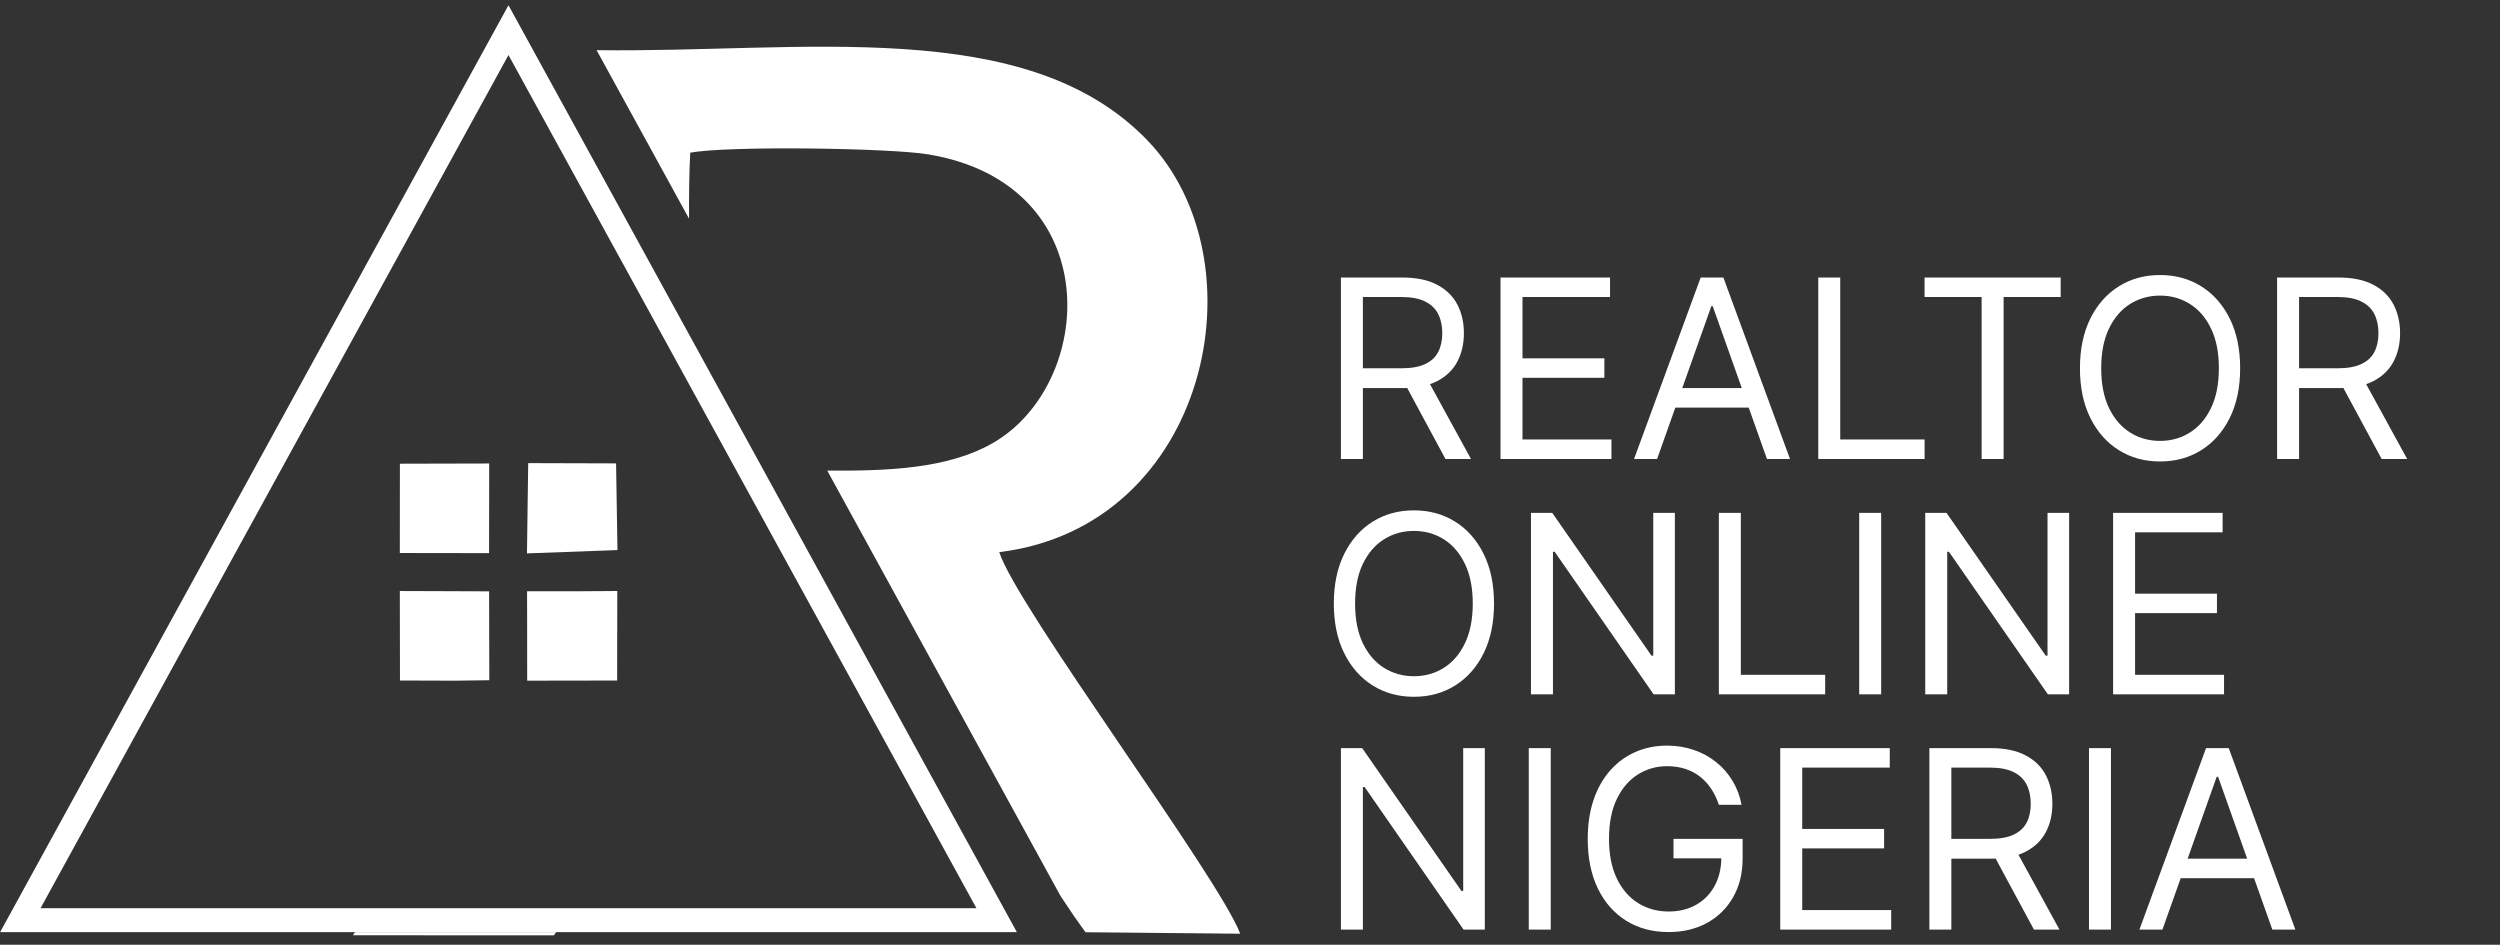 <svg width="172" height="65" viewBox="0 0 172 65" fill="none" xmlns="http://www.w3.org/2000/svg">
<rect x="0" y="0" width="172" height="65" fill="#333333" stroke="none"/>
<g clip-path="url(#clip0_330_1316)">
<path d="M92.255 31.578V19.093H96.474C97.449 19.093 98.25 19.26 98.875 19.593C99.501 19.922 99.965 20.375 100.265 20.953C100.566 21.53 100.716 22.186 100.716 22.922C100.716 23.657 100.566 24.309 100.265 24.878C99.965 25.447 99.503 25.895 98.882 26.22C98.26 26.541 97.465 26.701 96.498 26.701H93.084V25.336H96.449C97.116 25.336 97.652 25.238 98.059 25.043C98.469 24.848 98.766 24.572 98.949 24.214C99.136 23.852 99.229 23.422 99.229 22.922C99.229 22.422 99.136 21.985 98.949 21.611C98.762 21.237 98.463 20.948 98.052 20.745C97.642 20.538 97.099 20.434 96.425 20.434H93.767V31.578H92.255ZM98.132 25.97L101.204 31.578H99.448L96.425 25.97H98.132ZM103.236 31.578V19.093H110.771V20.434H104.748V24.653H110.38V25.994H104.748V30.237H110.868V31.578H103.236ZM114.008 31.578H112.423L117.007 19.093H118.568L123.152 31.578H121.567L117.836 21.068H117.739L114.008 31.578ZM114.593 26.701H120.982V28.042H114.593V26.701ZM125.097 31.578V19.093H126.608V30.237H132.412V31.578H125.097ZM132.41 20.434V19.093H141.774V20.434H137.848V31.578H136.336V20.434H132.41ZM154.122 25.336C154.122 26.652 153.884 27.79 153.409 28.75C152.933 29.709 152.281 30.448 151.452 30.968C150.623 31.489 149.676 31.749 148.611 31.749C147.546 31.749 146.599 31.489 145.77 30.968C144.941 30.448 144.289 29.709 143.813 28.75C143.338 27.79 143.1 26.652 143.1 25.336C143.1 24.019 143.338 22.881 143.813 21.922C144.289 20.963 144.941 20.223 145.77 19.703C146.599 19.183 147.546 18.922 148.611 18.922C149.676 18.922 150.623 19.183 151.452 19.703C152.281 20.223 152.933 20.963 153.409 21.922C153.884 22.881 154.122 24.019 154.122 25.336ZM152.659 25.336C152.659 24.255 152.478 23.342 152.116 22.599C151.759 21.855 151.273 21.292 150.659 20.91C150.05 20.528 149.367 20.337 148.611 20.337C147.855 20.337 147.17 20.528 146.557 20.91C145.947 21.292 145.461 21.855 145.1 22.599C144.742 23.342 144.563 24.255 144.563 25.336C144.563 26.417 144.742 27.329 145.1 28.073C145.461 28.817 145.947 29.379 146.557 29.762C147.17 30.143 147.855 30.334 148.611 30.334C149.367 30.334 150.05 30.143 150.659 29.762C151.273 29.379 151.759 28.817 152.116 28.073C152.478 27.329 152.659 26.417 152.659 25.336ZM156.664 31.578V19.093H160.883C161.858 19.093 162.659 19.26 163.284 19.593C163.91 19.922 164.374 20.375 164.674 20.953C164.975 21.53 165.126 22.186 165.126 22.922C165.126 23.657 164.975 24.309 164.674 24.878C164.374 25.447 163.912 25.895 163.291 26.22C162.669 26.541 161.874 26.701 160.907 26.701H157.493V25.336H160.858C161.525 25.336 162.061 25.238 162.468 25.043C162.878 24.848 163.175 24.572 163.358 24.214C163.545 23.852 163.638 23.422 163.638 22.922C163.638 22.422 163.545 21.985 163.358 21.611C163.171 21.237 162.872 20.948 162.461 20.745C162.051 20.538 161.508 20.434 160.834 20.434H158.176V31.578H156.664ZM162.541 25.97L165.613 31.578H163.858L160.834 25.97H162.541Z" fill="white"/>
<path d="M102.789 41.526C102.789 42.843 102.551 43.981 102.076 44.94C101.6 45.899 100.948 46.639 100.119 47.159C99.29 47.679 98.343 47.939 97.278 47.939C96.213 47.939 95.266 47.679 94.437 47.159C93.608 46.639 92.956 45.899 92.481 44.94C92.005 43.981 91.767 42.843 91.767 41.526C91.767 40.209 92.005 39.071 92.481 38.112C92.956 37.153 93.608 36.413 94.437 35.893C95.266 35.373 96.213 35.113 97.278 35.113C98.343 35.113 99.29 35.373 100.119 35.893C100.948 36.413 101.6 37.153 102.076 38.112C102.551 39.071 102.789 40.209 102.789 41.526ZM101.326 41.526C101.326 40.445 101.145 39.533 100.784 38.789C100.426 38.045 99.94 37.482 99.327 37.1C98.717 36.718 98.034 36.527 97.278 36.527C96.522 36.527 95.838 36.718 95.224 37.1C94.614 37.482 94.129 38.045 93.767 38.789C93.409 39.533 93.23 40.445 93.23 41.526C93.23 42.607 93.409 43.52 93.767 44.263C94.129 45.007 94.614 45.57 95.224 45.952C95.838 46.334 96.522 46.525 97.278 46.525C98.034 46.525 98.717 46.334 99.327 45.952C99.94 45.57 100.426 45.007 100.784 44.263C101.145 43.52 101.326 42.607 101.326 41.526ZM115.231 35.284V47.769H113.768L106.965 37.966H106.843V47.769H105.331V35.284H106.794L113.622 45.111H113.744V35.284H115.231ZM118.257 47.769V35.284H119.769V46.427H125.572V47.769H118.257ZM129.425 35.284V47.769H127.913V35.284H129.425ZM142.356 35.284V47.769H140.893L134.09 37.966H133.968V47.769H132.456V35.284H133.919L140.747 45.111H140.869V35.284H142.356ZM145.382 47.769V35.284H152.916V36.625H146.893V40.843H152.526V42.184H146.893V46.427H153.014V47.769H145.382Z" fill="white"/>
<path d="M102.155 51.47V63.955H100.692L93.889 54.152H93.767V63.955H92.255V51.47H93.718L100.546 61.297H100.668V51.47H102.155ZM106.692 51.47V63.955H105.18V51.47H106.692ZM118.258 55.372C118.124 54.961 117.947 54.593 117.728 54.268C117.512 53.939 117.254 53.659 116.954 53.427C116.657 53.195 116.32 53.019 115.942 52.897C115.564 52.775 115.149 52.714 114.698 52.714C113.958 52.714 113.286 52.905 112.68 53.287C112.075 53.669 111.593 54.232 111.235 54.975C110.878 55.719 110.699 56.632 110.699 57.713C110.699 58.794 110.88 59.706 111.242 60.45C111.603 61.194 112.093 61.756 112.711 62.138C113.328 62.52 114.023 62.712 114.796 62.712C115.511 62.712 116.141 62.559 116.685 62.254C117.234 61.945 117.661 61.511 117.966 60.95C118.274 60.385 118.429 59.72 118.429 58.956L118.892 59.054H115.137V57.713H119.892V59.054C119.892 60.082 119.673 60.976 119.234 61.736C118.799 62.496 118.197 63.085 117.429 63.504C116.665 63.919 115.787 64.126 114.796 64.126C113.69 64.126 112.719 63.866 111.882 63.346C111.048 62.825 110.398 62.086 109.931 61.127C109.468 60.167 109.236 59.029 109.236 57.713C109.236 56.725 109.368 55.837 109.632 55.049C109.9 54.256 110.278 53.581 110.766 53.025C111.254 52.468 111.831 52.041 112.497 51.745C113.164 51.448 113.897 51.299 114.698 51.299C115.356 51.299 115.97 51.399 116.539 51.598C117.112 51.793 117.622 52.072 118.069 52.433C118.52 52.791 118.896 53.22 119.197 53.72C119.498 54.215 119.705 54.766 119.819 55.372H118.258ZM122.481 63.955V51.47H130.016V52.811H123.993V57.03H129.626V58.371H123.993V62.614H130.114V63.955H122.481ZM132.741 63.955V51.47H136.96C137.935 51.47 138.736 51.637 139.362 51.97C139.987 52.299 140.451 52.752 140.752 53.33C141.052 53.907 141.203 54.563 141.203 55.298C141.203 56.034 141.052 56.686 140.752 57.255C140.451 57.824 139.99 58.271 139.368 58.596C138.746 58.918 137.951 59.078 136.984 59.078H133.57V57.713H136.935C137.602 57.713 138.138 57.615 138.545 57.42C138.955 57.225 139.252 56.949 139.435 56.591C139.622 56.229 139.715 55.798 139.715 55.298C139.715 54.799 139.622 54.362 139.435 53.988C139.248 53.614 138.949 53.325 138.539 53.122C138.128 52.915 137.586 52.811 136.911 52.811H134.253V63.955H132.741ZM138.618 58.347L141.69 63.955H139.935L136.911 58.347H138.618ZM145.234 51.47V63.955H143.722V51.47H145.234ZM148.777 63.955H147.192L151.776 51.47H153.337L157.921 63.955H156.336L152.606 53.445H152.508L148.777 63.955ZM149.362 59.078H155.751V60.419H149.362V59.078Z" fill="white"/>
<path fill-rule="evenodd" clip-rule="evenodd" d="M47.407 15.046C47.4 13.515 47.41 11.987 47.487 10.507C49.986 10.022 61.208 10.178 63.863 10.62C76.21 12.677 75.383 26.413 68.305 30.483C65.2 32.268 61.01 32.407 56.914 32.377L72.966 61.645C73.527 62.505 74.098 63.34 74.684 64.138L85.326 64.239C83.839 60.32 69.955 41.758 68.748 37.987C83.172 36.222 86.975 17.971 78.924 9.638C70.57 0.988 55.138 3.649 41.045 3.451L47.407 15.046ZM24.412 64.131L24.288 64.348L38.108 64.35L38.266 64.131H24.412Z" fill="white"/>
<path d="M18.217 32.641L34.983 2.074L51.751 32.641L51.751 32.641L68.569 63.307H34.983H1.399L18.217 32.641L18.217 32.641Z" stroke="white" stroke-width="1.647"/>
<path fill-rule="evenodd" clip-rule="evenodd" d="M36.27 46.83L42.459 46.82L42.469 40.661L39.912 40.678H36.261L36.267 42.571L36.27 46.83Z" fill="white"/>
<path fill-rule="evenodd" clip-rule="evenodd" d="M27.508 38.047L33.647 38.056L33.657 31.888L27.513 31.903L27.508 38.047Z" fill="white"/>
<path fill-rule="evenodd" clip-rule="evenodd" d="M27.518 46.819L29.902 46.826L31.268 46.831L33.664 46.799L33.65 40.684L27.508 40.662L27.518 46.819Z" fill="white"/>
<path fill-rule="evenodd" clip-rule="evenodd" d="M36.256 38.073L42.481 37.845L42.386 31.881L36.34 31.863L36.256 38.073Z" fill="white"/>
</g>
<defs>
<clipPath id="clip0_330_1316">
<rect width="171.924" height="64" fill="white" transform="translate(0 0.342)"/>
</clipPath>
</defs>
</svg>
